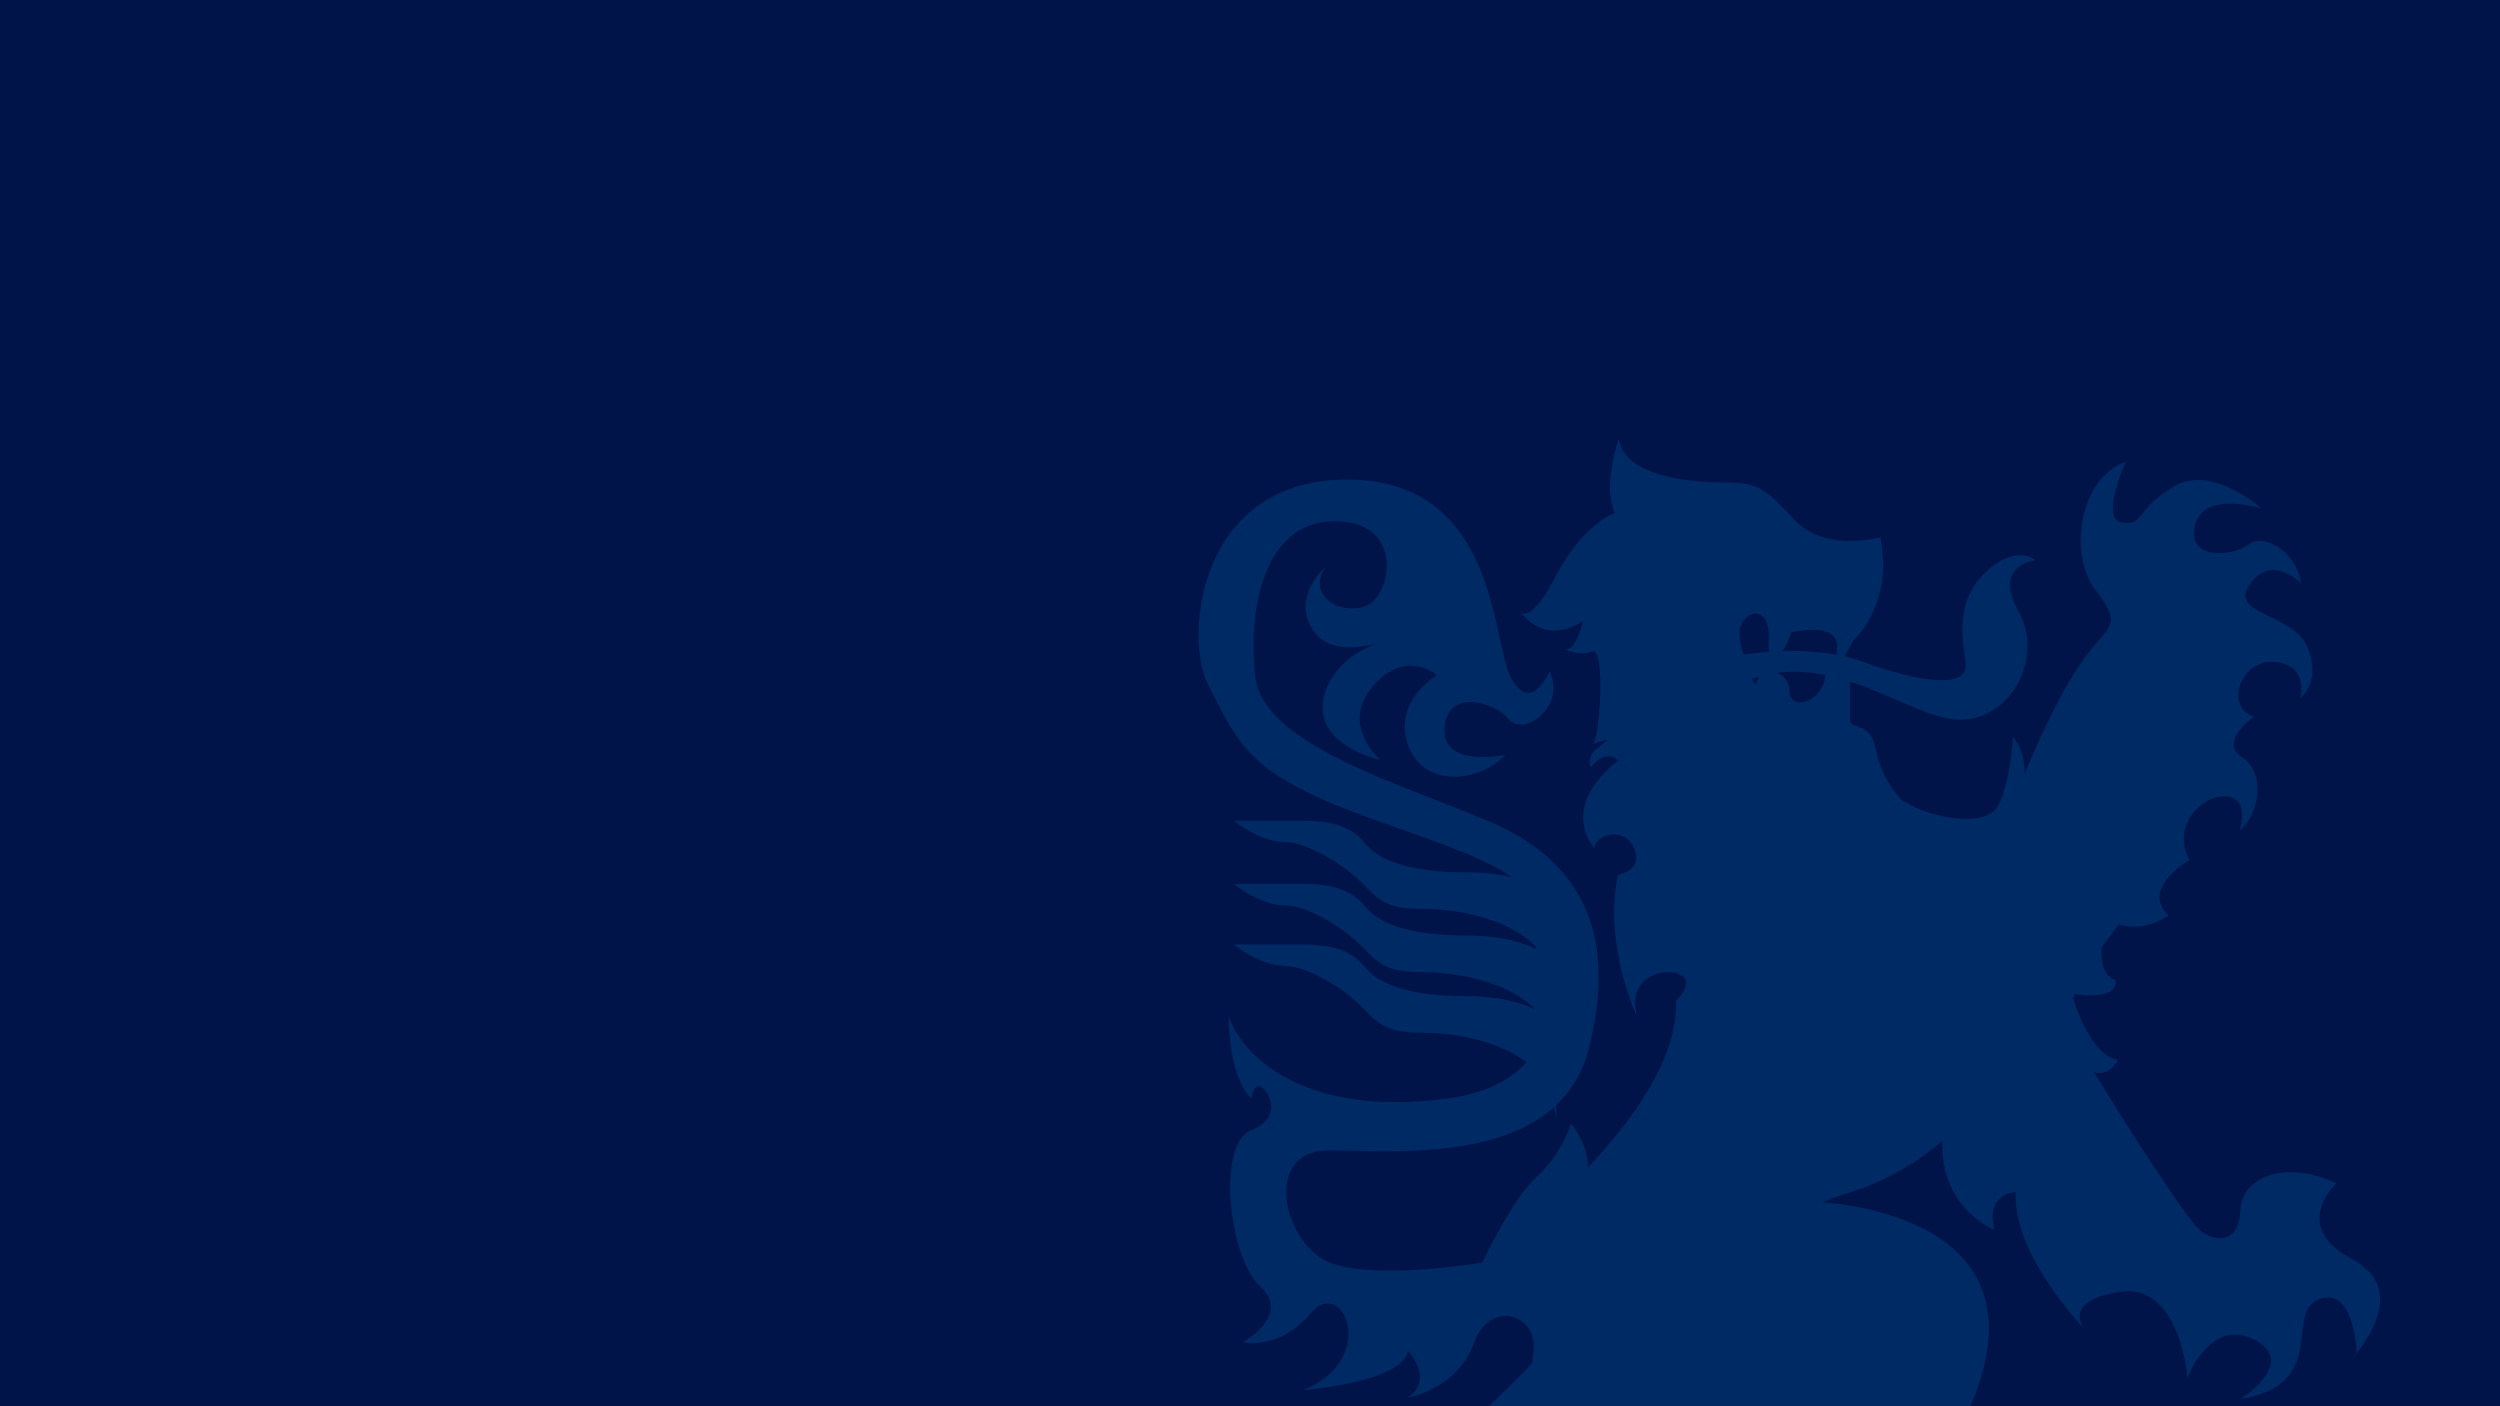 <?xml version="1.0" encoding="utf-8"?>
<!-- Generator: Adobe Illustrator 22.0.0, SVG Export Plug-In . SVG Version: 6.00 Build 0)  -->
<svg version="1.1" id="Layer_1" xmlns="http://www.w3.org/2000/svg" xmlns:xlink="http://www.w3.org/1999/xlink" x="0px" y="0px"
	 viewBox="0 0 1920 1080" style="enable-background:new 0 0 1920 1080;" xml:space="preserve">
<style type="text/css">
	.st0{fill:#001449;}
	.st1{fill:#002A64;}
</style>
<rect class="st0" width="1920" height="1080.1"/>
<g id="Jorge_Canelon_1_">
</g>
<g>
	<path class="st1" d="M1137.2,1085.1c3.4-2.6,6.8-5.4,10.2-8.8c13.4-13.1,23-22.4,29.5-29.7c-0.1-1.5,0.1-3.5,0.5-6.2
		c5.9-31.1-33-43.7-45.6-8.7c-12.5,35-50.4,41.7-50.4,41.7c20.4-14.5,0-35.8,0-35.8c-4.8,24.2-80.5,30-80.5,30
		c59.2-24.3,30-88.3,5.8-59.2c-24.2,29.2-52.4,22.4-52.4,22.4s37.9-20.4,13.6-42.7c-24.2-22.3-33.9-109.6-6.8-120.2
		c27.2-10.7,10.7-33.9,5.9-33.9c-4.8,0-5.9,9.7-5.9,9.7c-18.4-18.4-17.5-64-17.5-64c6.8,25.2,51.4,79.6,167.9,64
		c29-3.8,48.4-14.1,60.9-27.9c-23.2-17.8-59.2-22.6-77.4-22.6c-26.2,0-34-3.9-47.6-18.4c-13.5-14.4-42.6-33-61.1-33
		c-18.4,0-38.8-16.4-38.8-16.4s28.1,0,50.5,0c22.2,0,38.8,2.9,50.4,17.5c11.6,14.5,37.8,22.2,78.5,22.2c27.1,0,43.9,6,52.1,10.1
		c-22.3-22.8-64.1-28.5-84-28.5c-26.2,0-34-3.8-47.6-18.4c-13.5-14.6-42.6-33-61.1-33c-18.4,0-38.8-16.5-38.8-16.5s28.1,0,50.5,0
		c22.2,0,38.8,2.9,50.4,17.4c11.6,14.6,37.8,22.3,78.5,22.3c27.6,0,44.4,6.2,52.5,10.2l-0.1-1.9c-22.3-22.9-64.2-28.7-84.3-28.7
		c-26.2,0-34-4-47.6-18.5c-13.5-14.5-42.6-32.9-61.1-32.9c-18.4,0-38.8-16.4-38.8-16.4s28.1,0,50.5,0c22.2,0,38.8,2.9,50.4,17.4
		c11.6,14.5,37.8,22.3,78.5,22.3c14.3,0,25.5,1.6,34.3,3.8c-30.6-22.4-108.1-41.6-154.5-64c-52.4-25.2-59.2-46.5-78.6-83.4
		c-19.4-36.9-7.8-159.1,107.7-158.1c115.4,0.9,109.6,126.1,125.1,153.2c15.5,27.1,29.1-5.9,29.1-5.9c13.5,27.2-20.4,50.4-31.1,37
		c-10.6-13.7-47.5-24.3-49.5,6.7c-1.9,31,46.7,20.4,46.7,20.4c-19.5,21.3-63.2,26.1-74.8-7.8c-11.6-34,22.3-53.3,22.3-53.3
		s-24.3-21.3-49.5,8.8c-25.2,30,5.9,56.2,5.9,56.2c-19.4-4.8-51.5-19.4-42.7-50.4c6.8-24.3,30.3-35.5,40.2-39.2
		c-10.6,3.1-37.6,8.8-49.9-11.2c-15.5-25.2,10.6-47.6,10.6-47.6c-15.5,22.4,11.6,37.9,31.1,30.1c19.4-7.8,30.1-65-24.2-65
		c-54.3,0-66.9,67-61.1,119.3c5.8,52.4,112.6,82.5,180.4,111.6c67.9,29.1,99,83.4,75.7,174.6c-4.7,18.4-13.7,32.4-25.3,43.3
		c1.1,9.8,1.1,13-1.3,1.2c-46.4,41.6-134,33.2-173.2,33.2c-49.4,0-35.9,66.8-2.9,84.3c27.9,14.8,99.5,5.4,120.9,1.9
		c8.8-17.9,26.4-51.7,41-65c20.4-18.4,27.2-41.7,27.2-41.7s13,14.5,13.1,33.5c30.3-31.8,69.6-82.3,67.4-127.8c0,0,16-14.6,2.9-20.4
		c-13.1-5.9-42.2,2.9-32,34.2c0,0-27-56-15.3-110.6c0,0,19.7-3,12.4-20.4c-7.3-17.5-30.5-10.3-30.5,0c0,0-21.2-22.6,2.9-52.4
		c5.4-6.8,10.5-11.5,15.2-14.8v-0.4c-6.3-6.8-16.2-1.5-20.7,5.6c-5-12.4,10.2-16.9,12.3-21.5c-6,1.9-10.2,3-11.1,3.4
		c-0.1,0.1-0.1,0.1-0.2,0.1c-0.2,0-0.2,0,0.2-0.1c5.7-2.4,10-75.5-0.2-71.2c-10.2,4.3-20.4-1.5-20.4-1.5c8.8,0,13.2-21.9,13.2-21.9
		c-30.6,20.4-48.1-7.2-48.1-7.2s7.3,11.6,27.6-27.7c20.4-39.3,45.1-48,45.1-48c-10.2-20.4,3-56.8,3-56.8
		c4.3,29.2,55.3,33.5,81.5,33.5c26.1,0,30.6,4.4,53.8,29c23.3,24.8,65.5,13.1,65.5,13.1c10.2,52.5-20.4,78.6-20.4,78.6l-7.1,12.6
		c3.9,1,7.8,2.1,11.5,3.5c43.6,15.9,84.4,23.2,81.4,1.4c-2.9-21.8-7.3-48,16-69.8c23.3-21.7,37.9-8.7,37.9-8.7s-33.5,2.9-13.1,39.3
		c20.3,36.3-7.3,85.8-48,83c-22-1.6-49.8-18.9-81.5-29.2c0,9.4,0,23.5,0,29.2c0,8.7,16,0,20.3,24.7c3,16.6,13.1,31.2,21.2,38.9
		l2.1,0.3c14.6,10.1,61.1,21.2,70.6,1.5c9.5-19.6,10.9-52.4,10.9-52.4s10.2,11.7,8.8,29.2c0,0,21.9-54.6,43.7-85.9
		c21.8-31.2,32.7-26.8,10.9-55.9c-21.9-29.2-10.9-87.3,23.3-98.2c0,0-20.3,44.4-2.9,46.5c17.4,2.2,8.7-7.9,38.5-27
		c29.9-18.9,68.4,16.1,68.4,16.1s-44.4-13.9-50.9,13.1c-6.6,26.9,29.1,24,41.5,14.6c12.4-9.5,37.1,7.3,40,29.8
		c0,0-22.6-23.2-39.3,0.7c-16.7,24.1,33.5,21.9,44.4,48.9c10.9,26.9-5.8,38.6-5.8,38.6s7.2-24.8-18.9-27.7
		c-26.2-2.9-40,33.5-16.7,42.2c0,0-27.7,18.9-8.7,31.2c18.8,12.5,12.3,45.1-2.2,56.1c0,0,8.7-25.5-10.9-26.3
		c-19.6-0.7-41.4,24.1-27.6,48.8c0,0-38.3,22.4-16,42.6c0,0-17.7,13.3-38.4,7c-3.2,4.3-8,10.7-13.1,17.7
		c-0.6,10.7,1.2,21.9,10.7,24.9c0,0,4.8,15.9-31.4,10.8c-0.3,0.8-0.5,1.7-0.7,2.5c0,0.4-0.2,1-0.4,1.6c5.6,16.2,17.7,44.7,34.4,46.2
		c0,0-5.8,13.5-18.4,9.7c0,0,69.9,114.4,83.4,123.1c13.6,8.7,28.2,5.9,29-17.4c1-23.2,32-39.7,73.8-20.4c0,0-35.9,33,11.6,58.1
		c47.6,25.2,3.9,71.8-0.9,78.6c1.9-2.6,4.9-6.8,4.9-6.8s-1.9-51.4-29.1-40.7c-27.2,10.6,8.8,65-60.2,76.6c0,0,44.7-28.1,10.7-45.6
		c-33.9-17.5-51.4,29.2-51.4,29.2s-5.8-72.8-51.4-66c-45.6,6.8-28.1,28.1-28.1,28.1s-55.3-57.1-52.4-104.7c0,0-23.3,0-16.5,29.1
		c0,0-42.1-17.2-39.8-68.4c-9.7,8.2-18.9,14.8-26.4,19.2c-34.1,19.8-38.1,16.9-65.9,27.8c46.7,4.1,172.6,27.5,111.5,162.2H1137.2z
		 M1804.7,1045.7C1803.1,1048,1803.6,1047.3,1804.7,1045.7L1804.7,1045.7z M1351.1,519.6c-1.8,0.6-3.6,1.1-5.4,1.7
		c0.7,1.7,1.4,3.3,2,4.7C1349.3,523.8,1350.3,521.5,1351.1,519.6z M1358.4,488.5c0-23.2-17.4-20.4-21.8-7.2
		c-1.6,4.7-0.1,12.9,2.4,21.4c5.7-0.8,12.3-1.6,19.4-2C1358.4,497.6,1358.4,493.7,1358.4,488.5z M1410.8,502.8c0-1.9,0-4.2,0-6.9
		c0-18.9-35-10.2-35-10.2c-2.4,6.2-4.6,10.8-6.6,14.4C1382.5,499.6,1397.1,500.3,1410.8,502.8z M1374.4,530.8
		c0,15.8,25.5,8.9,27.6-12.4c-12-2.4-24.3-3.4-37-1.7C1369.8,519.2,1374.4,523.4,1374.4,530.8z"/>
</g>
</svg>
